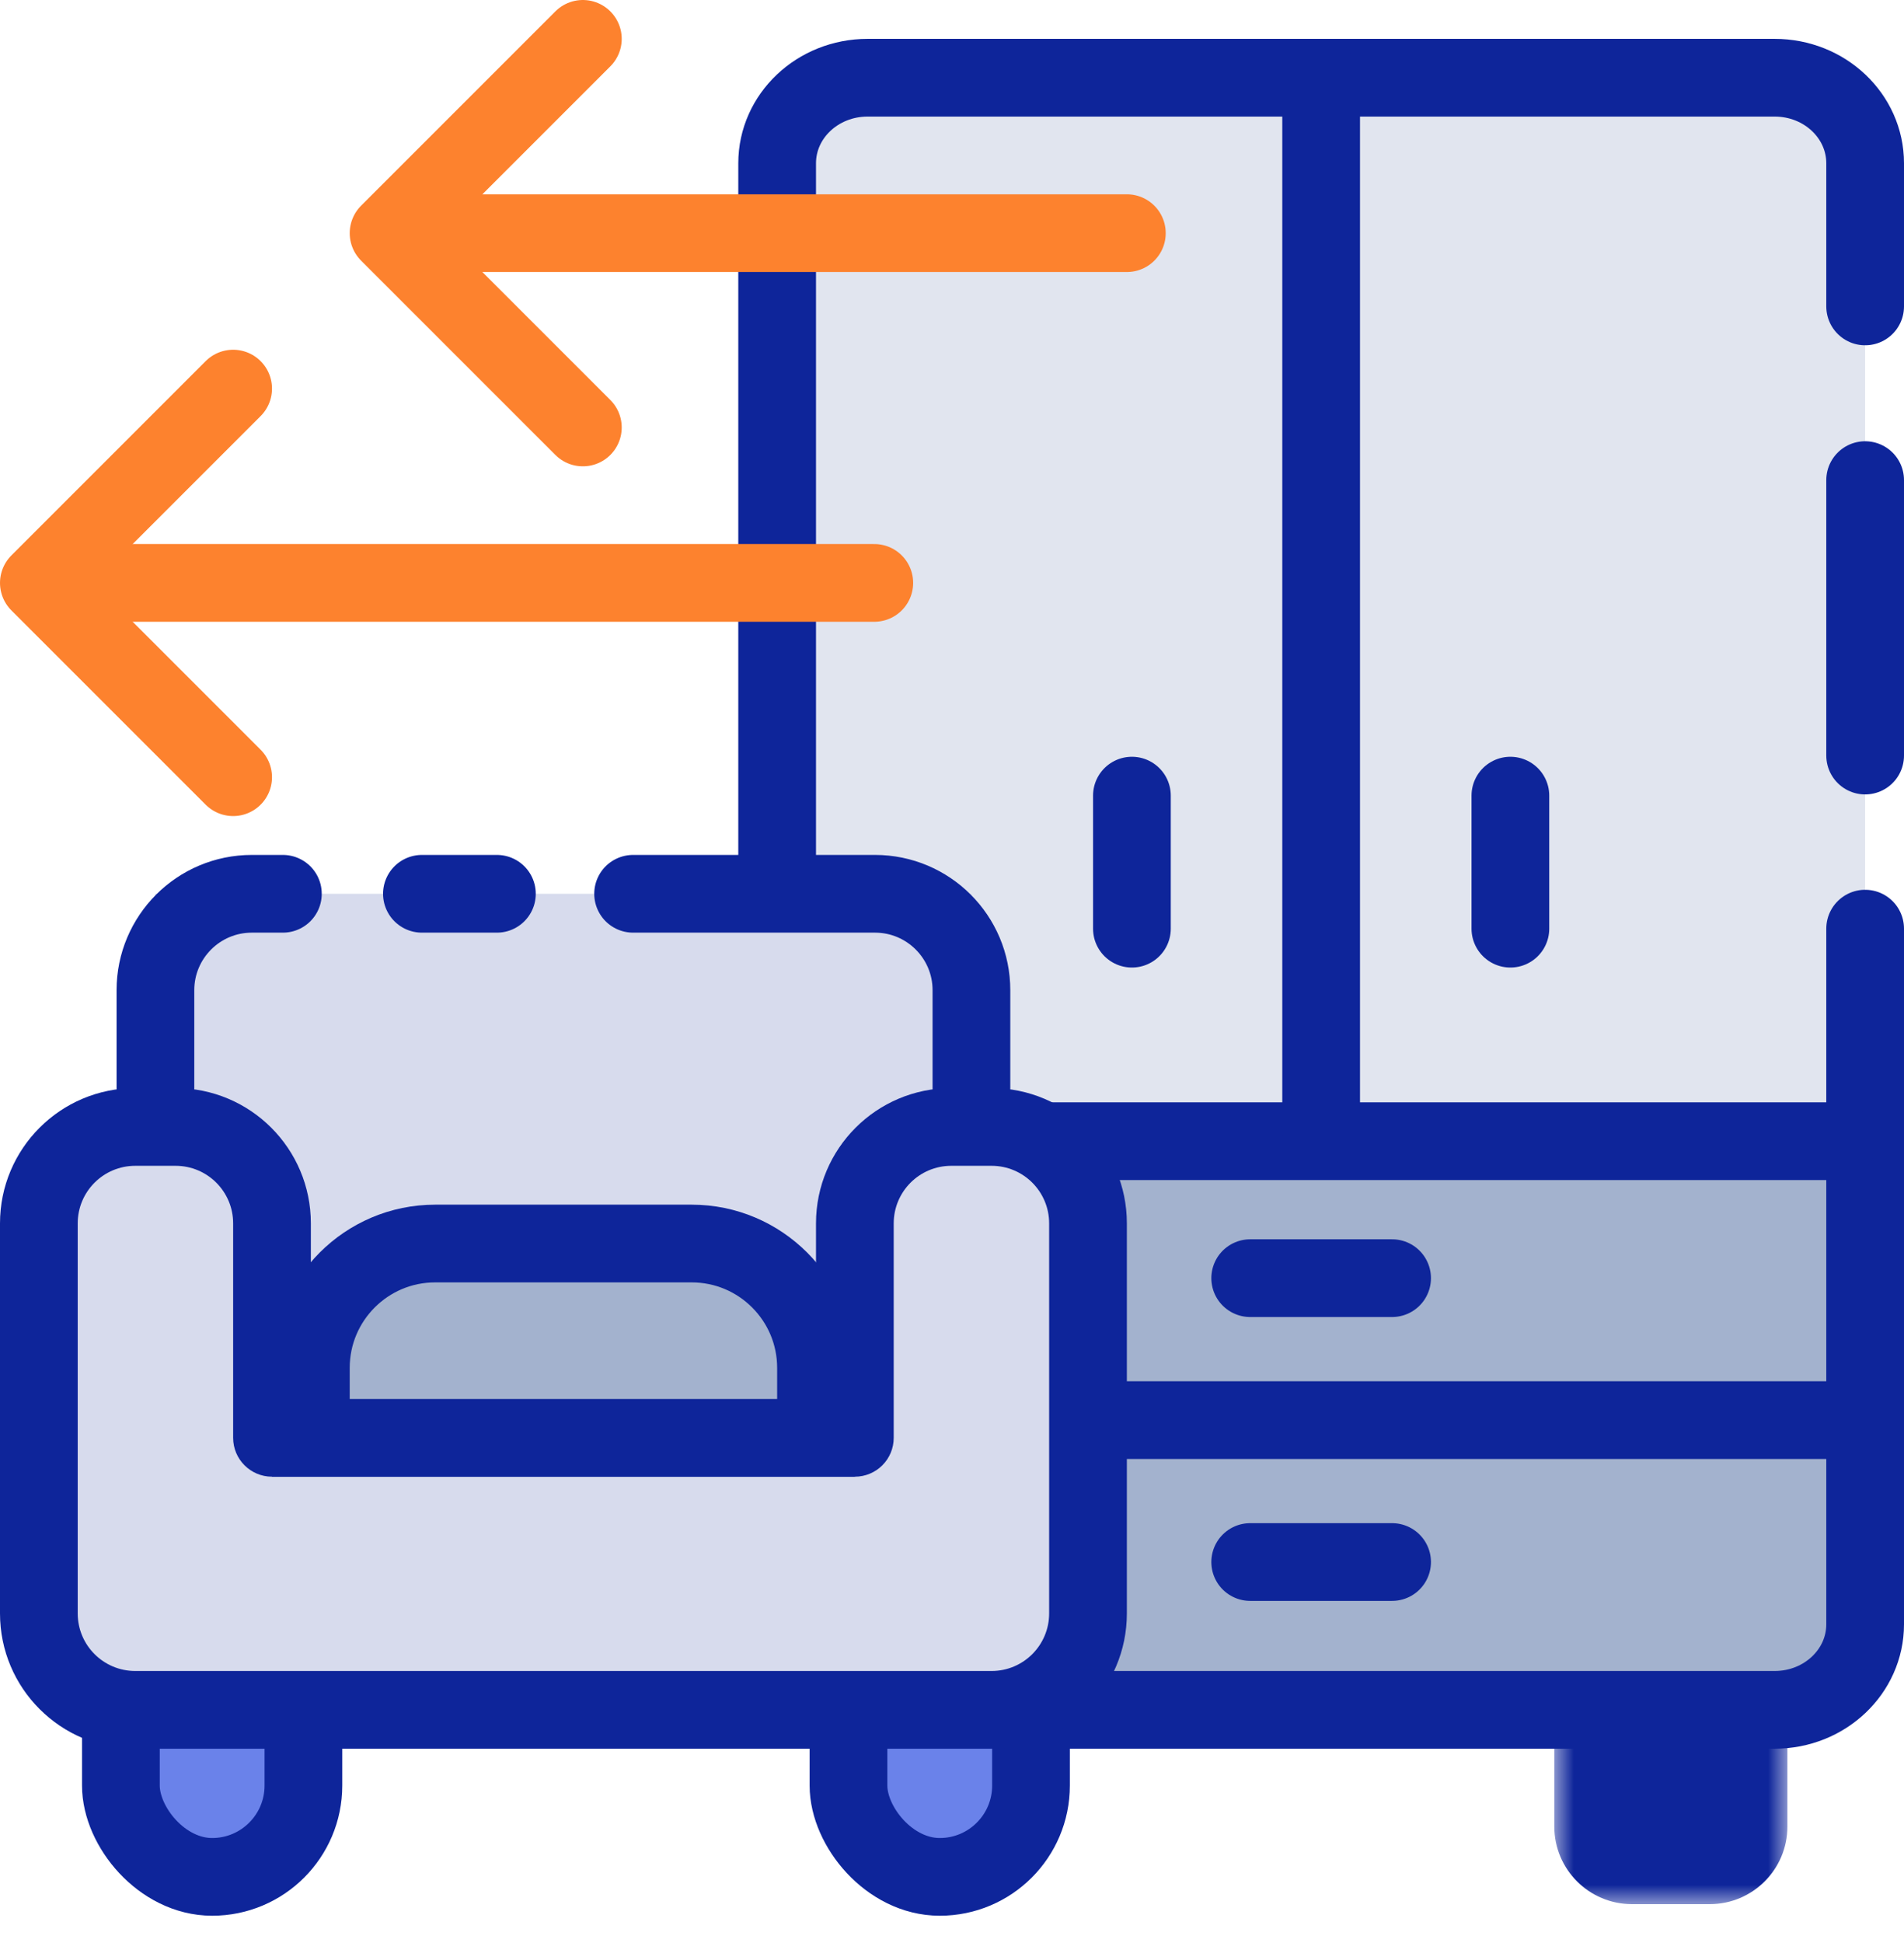 <svg width="49" height="50" viewBox="0 0 49 50" fill="none" xmlns="http://www.w3.org/2000/svg">
<path fill-rule="evenodd" clip-rule="evenodd" d="M41 48H45V44H41V48Z" fill="#D8D4C5"/>
<mask id="path-2-outside-1_3595_59060" maskUnits="userSpaceOnUse" x="40" y="41" width="6" height="8" fill="black">
<rect fill="white" x="40" y="41" width="6" height="8"/>
<path fill-rule="evenodd" clip-rule="evenodd" d="M44 43V47H42V43"/>
</mask>
<path d="M46 43C46 41.895 45.105 41 44 41C42.895 41 42 41.895 42 43H46ZM44 47V49C45.105 49 46 48.105 46 47H44ZM42 47H40C40 48.105 40.895 49 42 49V47ZM44 43C44 41.895 43.105 41 42 41C40.895 41 40 41.895 40 43H44ZM42 43V47H46V43H42ZM44 45H42V49H44V45ZM44 47V43H40V47H44Z" fill="#0E259A" mask="url(#path-2-outside-1_3595_59060)"/>
<path fill-rule="evenodd" clip-rule="evenodd" d="M20 6.037V3.51C20 2.677 21.042 2 22.328 2H45.672C46.958 2 48 2.677 48 3.51V28.49C48 29.324 46.958 30 45.672 30H22.328C21.042 30 20 29.324 20 28.49V16.212" fill="#E1E5EF"/>
<path fill-rule="evenodd" clip-rule="evenodd" d="M20 32.018V30.754C20 30.338 21.042 30 22.328 30H45.672C46.958 30 48 30.338 48 30.754V43.245C48 43.662 46.958 44 45.672 44H22.328C21.042 44 20 43.662 20 43.245V37.106" fill="#A3B2CE"/>
<path d="M48 7.885V4.201C48 2.985 46.958 2 45.672 2H22.328C21.042 2 20 2.985 20 4.201V41.799C20 43.015 21.042 44 22.328 44H45.672C46.958 44 48 43.015 48 41.799V23.897" stroke="#0E259A" stroke-width="2" stroke-linecap="round"/>
<path d="M48 12.355V19.443" stroke="#0E259A" stroke-width="2" stroke-linecap="round"/>
<path d="M21.217 36.544H47.999" stroke="#0E259A" stroke-width="2" stroke-linecap="round"/>
<path d="M20.512 29.367H47.294" stroke="#0E259A" stroke-width="2" stroke-linecap="round"/>
<path d="M34 2V29" stroke="#0E259A" stroke-width="2" stroke-linecap="round"/>
<path d="M32.174 32.891H35.826" stroke="#0E259A" stroke-width="2" stroke-linecap="round"/>
<path d="M29.13 23.898V20.474" stroke="#0E259A" stroke-width="2" stroke-linecap="round"/>
<path d="M38.87 23.898V20.474" stroke="#0E259A" stroke-width="2" stroke-linecap="round"/>
<path d="M32.174 40.196H35.826" stroke="#0E259A" stroke-width="2" stroke-linecap="round"/>
<rect x="3.111" y="42.06" width="4.697" height="6.238" rx="2.349" fill="#6A82EA" stroke="#0E259A" stroke-width="2" stroke-linecap="round" stroke-linejoin="round"/>
<rect x="21.836" y="42.06" width="4.697" height="6.238" rx="2.349" fill="#6A82EA" stroke="#0E259A" stroke-width="2" stroke-linecap="round" stroke-linejoin="round"/>
<rect x="4" y="23" width="21" height="15" fill="#D7DBED"/>
<path d="M1.643 30.457C1.643 29.544 2.383 28.803 3.296 28.803H6.154C7.067 28.803 7.807 29.544 7.807 30.457V42.618C7.807 43.075 7.437 43.445 6.981 43.445H2.469C2.013 43.445 1.643 43.075 1.643 42.618V30.457Z" fill="#D7DBED"/>
<path d="M23.605 36.51L23.605 43.445L6.267 43.445L6.267 36.51L23.605 36.51Z" fill="#D7DBED"/>
<path fill-rule="evenodd" clip-rule="evenodd" d="M1 31.481C1 30.111 2.111 29 3.481 29H4.519C5.889 29 7 30.111 7 31.481V37L22 37V31.481C22 30.111 23.111 29 24.481 29H25.519C26.889 29 28 30.111 28 31.481V32.75V36.5V40.25V41.519C28 42.889 26.889 44 25.519 44L24 44L22.827 44H6.173H4H3.481C2.111 44 1 42.889 1 41.519V31.481Z" fill="#D7DBED"/>
<path d="M7 37H6C6 37.552 6.448 38 7 38V37ZM22 37V38C22.265 38 22.52 37.895 22.707 37.707C22.895 37.52 23 37.265 23 37H22ZM25.519 44V43V44ZM24 44V45V45V44ZM22.827 44V43V44ZM3.481 28C1.558 28 0 29.558 0 31.481H2C2 30.663 2.663 30 3.481 30V28ZM4.519 28H3.481V30H4.519V28ZM8 31.481C8 29.558 6.442 28 4.519 28V30C5.337 30 6 30.663 6 31.481H8ZM8 37V31.481H6V37H8ZM22 36L7 36V38L22 38V36ZM23 37V31.481H21V37H23ZM23 31.481C23 30.663 23.663 30 24.481 30V28C22.558 28 21 29.558 21 31.481H23ZM24.481 30H25.519V28H24.481V30ZM25.519 30C26.337 30 27 30.663 27 31.481H29C29 29.558 27.442 28 25.519 28V30ZM27 31.481V32.75H29V31.481H27ZM27 32.75V36.5H29V32.75H27ZM27 36.5V40.25H29V36.5H27ZM27 40.25V41.519H29V40.25H27ZM27 41.519C27 42.337 26.337 43 25.519 43V45C27.442 45 29 43.442 29 41.519H27ZM25.519 43L24 43V45H25.519V43ZM22.827 45H24V43L22.827 43V45ZM6.173 45H22.827V43H6.173V45ZM4 45H6.173V43H4V45ZM3.481 45H4V43H3.481V45ZM0 41.519C0 43.442 1.558 45 3.481 45V43C2.663 43 2 42.337 2 41.519H0ZM0 31.481V41.519H2V31.481H0Z" fill="#0E259A"/>
<path d="M25 28V25.481C25 24.111 23.889 23 22.519 23H16.468L16.293 23M4 28V25.481C4 24.111 5.111 23 6.481 23H7.28M10.858 23H12.788" stroke="#0E259A" stroke-width="2" stroke-linecap="round" stroke-linejoin="round"/>
<path d="M20 37H21V36V35.2C21 33.433 19.567 32 17.8 32H11.2C9.433 32 8 33.433 8 35.2V36V37H9H20Z" fill="#A3B2CE" stroke="#0E259A" stroke-width="2"/>
<path d="M22.5 15L3 15" stroke="#FD822E" stroke-width="2" stroke-linecap="round"/>
<path d="M29 6L12 6" stroke="#FD822E" stroke-width="2" stroke-linecap="round"/>
<path d="M6 10L1 15L6 20" stroke="#FD822E" stroke-width="2" stroke-linecap="round" stroke-linejoin="round"/>
<path d="M15 1L10 6L15 11" stroke="#FD822E" stroke-width="2" stroke-linecap="round" stroke-linejoin="round"/>
</svg>
